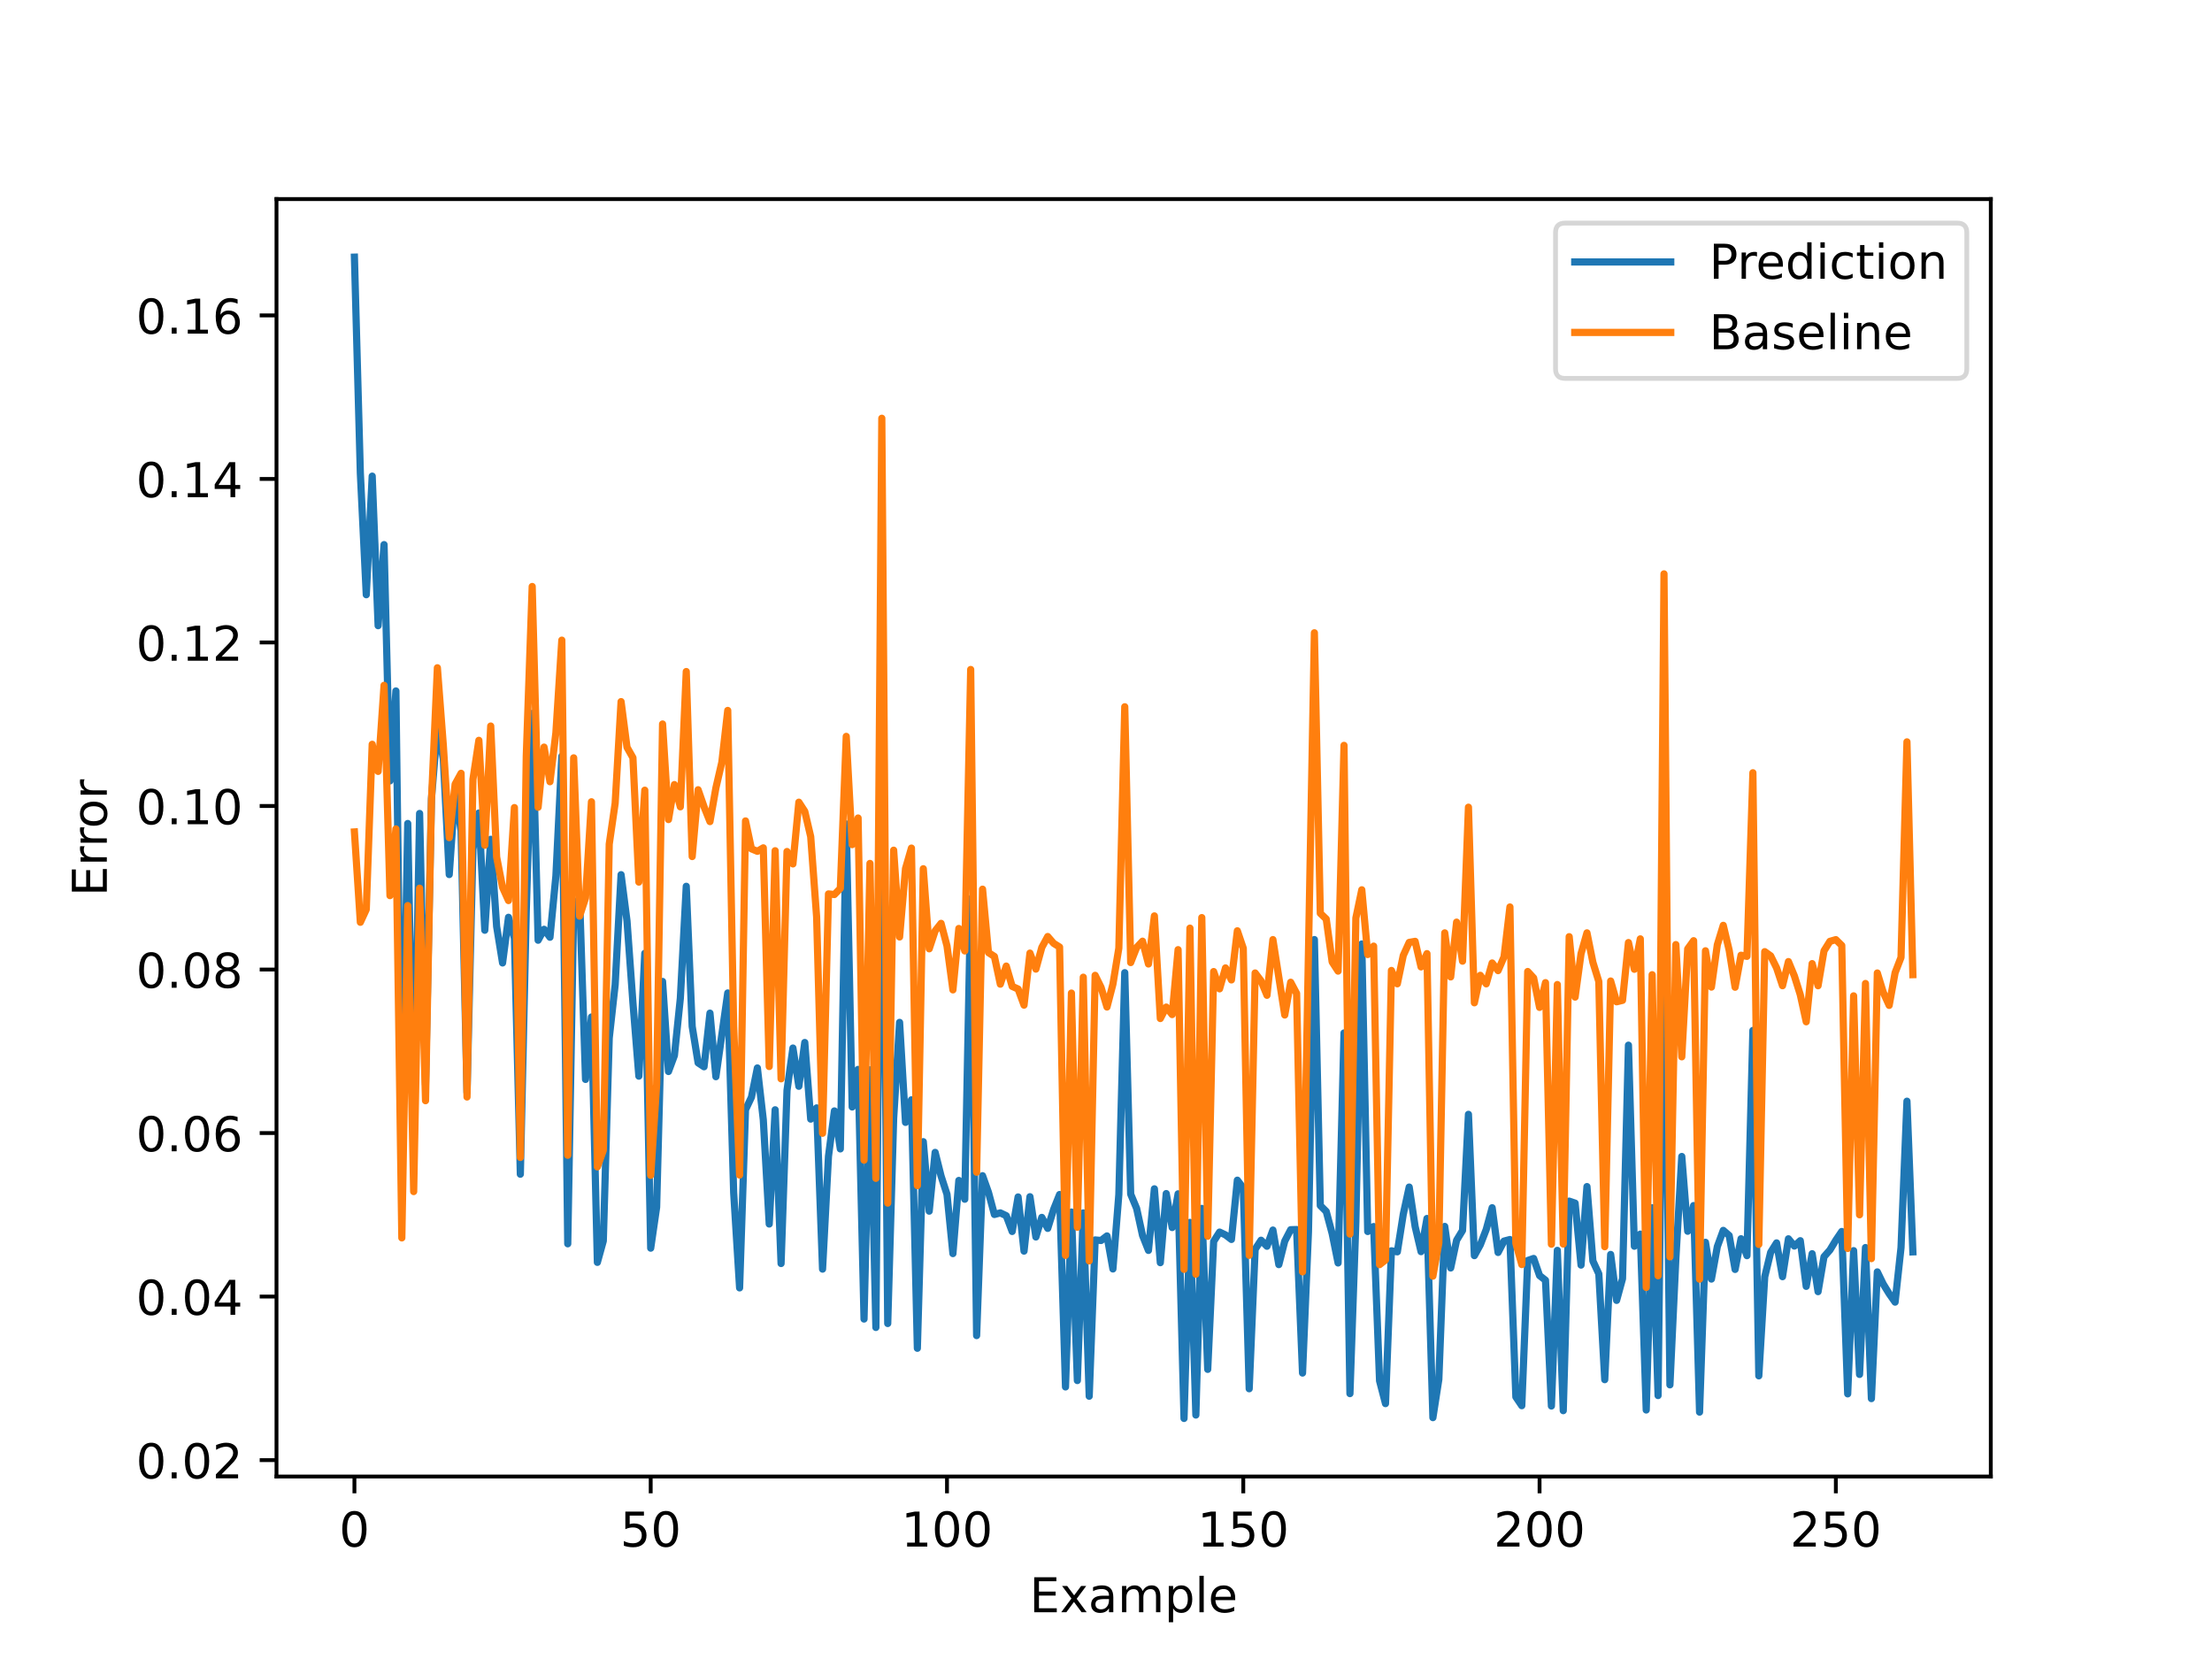 <?xml version="1.0" encoding="utf-8" standalone="no"?>
<!DOCTYPE svg PUBLIC "-//W3C//DTD SVG 1.1//EN"
  "http://www.w3.org/Graphics/SVG/1.1/DTD/svg11.dtd">
<!-- Created with matplotlib (https://matplotlib.org/) -->
<svg height="345.6pt" version="1.1" viewBox="0 0 460.8 345.6" width="460.8pt" xmlns="http://www.w3.org/2000/svg" xmlns:xlink="http://www.w3.org/1999/xlink">
 <defs>
  <style type="text/css">
*{stroke-linecap:butt;stroke-linejoin:round;}
  </style>
 </defs>
 <g id="figure_1">
  <g id="patch_1">
   <path d="M 0 345.6 
L 460.8 345.6 
L 460.8 0 
L 0 0 
z
" style="fill:#ffffff;"/>
  </g>
  <g id="axes_1">
   <g id="patch_2">
    <path d="M 57.6 307.584 
L 414.72 307.584 
L 414.72 41.472 
L 57.6 41.472 
z
" style="fill:#ffffff;"/>
   </g>
   <g id="matplotlib.axis_1">
    <g id="xtick_1">
     <g id="line2d_1">
      <defs>
       <path d="M 0 0 
L 0 3.5 
" id="mf47b1f67cd" style="stroke:#000000;stroke-width:0.8;"/>
      </defs>
      <g>
       <use style="stroke:#000000;stroke-width:0.8;" x="73.833" xlink:href="#mf47b1f67cd" y="307.584"/>
      </g>
     </g>
     <g id="text_1">
      <!-- 0 -->
      <defs>
       <path d="M 31.781 66.406 
Q 24.172 66.406 20.328 58.906 
Q 16.5 51.422 16.5 36.375 
Q 16.5 21.391 20.328 13.891 
Q 24.172 6.391 31.781 6.391 
Q 39.453 6.391 43.281 13.891 
Q 47.125 21.391 47.125 36.375 
Q 47.125 51.422 43.281 58.906 
Q 39.453 66.406 31.781 66.406 
z
M 31.781 74.219 
Q 44.047 74.219 50.516 64.516 
Q 56.984 54.828 56.984 36.375 
Q 56.984 17.969 50.516 8.266 
Q 44.047 -1.422 31.781 -1.422 
Q 19.531 -1.422 13.062 8.266 
Q 6.594 17.969 6.594 36.375 
Q 6.594 54.828 13.062 64.516 
Q 19.531 74.219 31.781 74.219 
z
" id="DejaVuSans-48"/>
      </defs>
      <g transform="translate(70.651 322.182)scale(0.1 -0.1)">
       <use xlink:href="#DejaVuSans-48"/>
      </g>
     </g>
    </g>
    <g id="xtick_2">
     <g id="line2d_2">
      <g>
       <use style="stroke:#000000;stroke-width:0.8;" x="135.554" xlink:href="#mf47b1f67cd" y="307.584"/>
      </g>
     </g>
     <g id="text_2">
      <!-- 50 -->
      <defs>
       <path d="M 10.797 72.906 
L 49.516 72.906 
L 49.516 64.594 
L 19.828 64.594 
L 19.828 46.734 
Q 21.969 47.469 24.109 47.828 
Q 26.266 48.188 28.422 48.188 
Q 40.625 48.188 47.75 41.5 
Q 54.891 34.812 54.891 23.391 
Q 54.891 11.625 47.562 5.094 
Q 40.234 -1.422 26.906 -1.422 
Q 22.312 -1.422 17.547 -0.641 
Q 12.797 0.141 7.719 1.703 
L 7.719 11.625 
Q 12.109 9.234 16.797 8.062 
Q 21.484 6.891 26.703 6.891 
Q 35.156 6.891 40.078 11.328 
Q 45.016 15.766 45.016 23.391 
Q 45.016 31 40.078 35.438 
Q 35.156 39.891 26.703 39.891 
Q 22.75 39.891 18.812 39.016 
Q 14.891 38.141 10.797 36.281 
z
" id="DejaVuSans-53"/>
      </defs>
      <g transform="translate(129.192 322.182)scale(0.1 -0.1)">
       <use xlink:href="#DejaVuSans-53"/>
       <use x="63.623" xlink:href="#DejaVuSans-48"/>
      </g>
     </g>
    </g>
    <g id="xtick_3">
     <g id="line2d_3">
      <g>
       <use style="stroke:#000000;stroke-width:0.8;" x="197.276" xlink:href="#mf47b1f67cd" y="307.584"/>
      </g>
     </g>
     <g id="text_3">
      <!-- 100 -->
      <defs>
       <path d="M 12.406 8.297 
L 28.516 8.297 
L 28.516 63.922 
L 10.984 60.406 
L 10.984 69.391 
L 28.422 72.906 
L 38.281 72.906 
L 38.281 8.297 
L 54.391 8.297 
L 54.391 0 
L 12.406 0 
z
" id="DejaVuSans-49"/>
      </defs>
      <g transform="translate(187.732 322.182)scale(0.1 -0.1)">
       <use xlink:href="#DejaVuSans-49"/>
       <use x="63.623" xlink:href="#DejaVuSans-48"/>
       <use x="127.246" xlink:href="#DejaVuSans-48"/>
      </g>
     </g>
    </g>
    <g id="xtick_4">
     <g id="line2d_4">
      <g>
       <use style="stroke:#000000;stroke-width:0.8;" x="258.997" xlink:href="#mf47b1f67cd" y="307.584"/>
      </g>
     </g>
     <g id="text_4">
      <!-- 150 -->
      <g transform="translate(249.453 322.182)scale(0.1 -0.1)">
       <use xlink:href="#DejaVuSans-49"/>
       <use x="63.623" xlink:href="#DejaVuSans-53"/>
       <use x="127.246" xlink:href="#DejaVuSans-48"/>
      </g>
     </g>
    </g>
    <g id="xtick_5">
     <g id="line2d_5">
      <g>
       <use style="stroke:#000000;stroke-width:0.8;" x="320.718" xlink:href="#mf47b1f67cd" y="307.584"/>
      </g>
     </g>
     <g id="text_5">
      <!-- 200 -->
      <defs>
       <path d="M 19.188 8.297 
L 53.609 8.297 
L 53.609 0 
L 7.328 0 
L 7.328 8.297 
Q 12.938 14.109 22.625 23.891 
Q 32.328 33.688 34.812 36.531 
Q 39.547 41.844 41.422 45.531 
Q 43.312 49.219 43.312 52.781 
Q 43.312 58.594 39.234 62.25 
Q 35.156 65.922 28.609 65.922 
Q 23.969 65.922 18.812 64.312 
Q 13.672 62.703 7.812 59.422 
L 7.812 69.391 
Q 13.766 71.781 18.938 73 
Q 24.125 74.219 28.422 74.219 
Q 39.75 74.219 46.484 68.547 
Q 53.219 62.891 53.219 53.422 
Q 53.219 48.922 51.531 44.891 
Q 49.859 40.875 45.406 35.406 
Q 44.188 33.984 37.641 27.219 
Q 31.109 20.453 19.188 8.297 
z
" id="DejaVuSans-50"/>
      </defs>
      <g transform="translate(311.175 322.182)scale(0.1 -0.1)">
       <use xlink:href="#DejaVuSans-50"/>
       <use x="63.623" xlink:href="#DejaVuSans-48"/>
       <use x="127.246" xlink:href="#DejaVuSans-48"/>
      </g>
     </g>
    </g>
    <g id="xtick_6">
     <g id="line2d_6">
      <g>
       <use style="stroke:#000000;stroke-width:0.8;" x="382.44" xlink:href="#mf47b1f67cd" y="307.584"/>
      </g>
     </g>
     <g id="text_6">
      <!-- 250 -->
      <g transform="translate(372.896 322.182)scale(0.1 -0.1)">
       <use xlink:href="#DejaVuSans-50"/>
       <use x="63.623" xlink:href="#DejaVuSans-53"/>
       <use x="127.246" xlink:href="#DejaVuSans-48"/>
      </g>
     </g>
    </g>
    <g id="text_7">
     <!-- Example -->
     <defs>
      <path d="M 9.812 72.906 
L 55.906 72.906 
L 55.906 64.594 
L 19.672 64.594 
L 19.672 43.016 
L 54.391 43.016 
L 54.391 34.719 
L 19.672 34.719 
L 19.672 8.297 
L 56.781 8.297 
L 56.781 0 
L 9.812 0 
z
" id="DejaVuSans-69"/>
      <path d="M 54.891 54.688 
L 35.109 28.078 
L 55.906 0 
L 45.312 0 
L 29.391 21.484 
L 13.484 0 
L 2.875 0 
L 24.125 28.609 
L 4.688 54.688 
L 15.281 54.688 
L 29.781 35.203 
L 44.281 54.688 
z
" id="DejaVuSans-120"/>
      <path d="M 34.281 27.484 
Q 23.391 27.484 19.188 25 
Q 14.984 22.516 14.984 16.5 
Q 14.984 11.719 18.141 8.906 
Q 21.297 6.109 26.703 6.109 
Q 34.188 6.109 38.703 11.406 
Q 43.219 16.703 43.219 25.484 
L 43.219 27.484 
z
M 52.203 31.203 
L 52.203 0 
L 43.219 0 
L 43.219 8.297 
Q 40.141 3.328 35.547 0.953 
Q 30.953 -1.422 24.312 -1.422 
Q 15.922 -1.422 10.953 3.297 
Q 6 8.016 6 15.922 
Q 6 25.141 12.172 29.828 
Q 18.359 34.516 30.609 34.516 
L 43.219 34.516 
L 43.219 35.406 
Q 43.219 41.609 39.141 45 
Q 35.062 48.391 27.688 48.391 
Q 23 48.391 18.547 47.266 
Q 14.109 46.141 10.016 43.891 
L 10.016 52.203 
Q 14.938 54.109 19.578 55.047 
Q 24.219 56 28.609 56 
Q 40.484 56 46.344 49.844 
Q 52.203 43.703 52.203 31.203 
z
" id="DejaVuSans-97"/>
      <path d="M 52 44.188 
Q 55.375 50.25 60.062 53.125 
Q 64.75 56 71.094 56 
Q 79.641 56 84.281 50.016 
Q 88.922 44.047 88.922 33.016 
L 88.922 0 
L 79.891 0 
L 79.891 32.719 
Q 79.891 40.578 77.094 44.375 
Q 74.312 48.188 68.609 48.188 
Q 61.625 48.188 57.562 43.547 
Q 53.516 38.922 53.516 30.906 
L 53.516 0 
L 44.484 0 
L 44.484 32.719 
Q 44.484 40.625 41.703 44.406 
Q 38.922 48.188 33.109 48.188 
Q 26.219 48.188 22.156 43.531 
Q 18.109 38.875 18.109 30.906 
L 18.109 0 
L 9.078 0 
L 9.078 54.688 
L 18.109 54.688 
L 18.109 46.188 
Q 21.188 51.219 25.484 53.609 
Q 29.781 56 35.688 56 
Q 41.656 56 45.828 52.969 
Q 50 49.953 52 44.188 
z
" id="DejaVuSans-109"/>
      <path d="M 18.109 8.203 
L 18.109 -20.797 
L 9.078 -20.797 
L 9.078 54.688 
L 18.109 54.688 
L 18.109 46.391 
Q 20.953 51.266 25.266 53.625 
Q 29.594 56 35.594 56 
Q 45.562 56 51.781 48.094 
Q 58.016 40.188 58.016 27.297 
Q 58.016 14.406 51.781 6.484 
Q 45.562 -1.422 35.594 -1.422 
Q 29.594 -1.422 25.266 0.953 
Q 20.953 3.328 18.109 8.203 
z
M 48.688 27.297 
Q 48.688 37.203 44.609 42.844 
Q 40.531 48.484 33.406 48.484 
Q 26.266 48.484 22.188 42.844 
Q 18.109 37.203 18.109 27.297 
Q 18.109 17.391 22.188 11.75 
Q 26.266 6.109 33.406 6.109 
Q 40.531 6.109 44.609 11.75 
Q 48.688 17.391 48.688 27.297 
z
" id="DejaVuSans-112"/>
      <path d="M 9.422 75.984 
L 18.406 75.984 
L 18.406 0 
L 9.422 0 
z
" id="DejaVuSans-108"/>
      <path d="M 56.203 29.594 
L 56.203 25.203 
L 14.891 25.203 
Q 15.484 15.922 20.484 11.062 
Q 25.484 6.203 34.422 6.203 
Q 39.594 6.203 44.453 7.469 
Q 49.312 8.734 54.109 11.281 
L 54.109 2.781 
Q 49.266 0.734 44.188 -0.344 
Q 39.109 -1.422 33.891 -1.422 
Q 20.797 -1.422 13.156 6.188 
Q 5.516 13.812 5.516 26.812 
Q 5.516 40.234 12.766 48.109 
Q 20.016 56 32.328 56 
Q 43.359 56 49.781 48.891 
Q 56.203 41.797 56.203 29.594 
z
M 47.219 32.234 
Q 47.125 39.594 43.094 43.984 
Q 39.062 48.391 32.422 48.391 
Q 24.906 48.391 20.391 44.141 
Q 15.875 39.891 15.188 32.172 
z
" id="DejaVuSans-101"/>
     </defs>
     <g transform="translate(214.467 335.861)scale(0.1 -0.1)">
      <use xlink:href="#DejaVuSans-69"/>
      <use x="63.184" xlink:href="#DejaVuSans-120"/>
      <use x="122.363" xlink:href="#DejaVuSans-97"/>
      <use x="183.643" xlink:href="#DejaVuSans-109"/>
      <use x="281.055" xlink:href="#DejaVuSans-112"/>
      <use x="344.531" xlink:href="#DejaVuSans-108"/>
      <use x="372.314" xlink:href="#DejaVuSans-101"/>
     </g>
    </g>
   </g>
   <g id="matplotlib.axis_2">
    <g id="ytick_1">
     <g id="line2d_7">
      <defs>
       <path d="M 0 0 
L -3.5 0 
" id="ma5eea79999" style="stroke:#000000;stroke-width:0.8;"/>
      </defs>
      <g>
       <use style="stroke:#000000;stroke-width:0.8;" x="57.6" xlink:href="#ma5eea79999" y="304.167"/>
      </g>
     </g>
     <g id="text_8">
      <!-- 0.02 -->
      <defs>
       <path d="M 10.688 12.406 
L 21 12.406 
L 21 0 
L 10.688 0 
z
" id="DejaVuSans-46"/>
      </defs>
      <g transform="translate(28.334 307.966)scale(0.1 -0.1)">
       <use xlink:href="#DejaVuSans-48"/>
       <use x="63.623" xlink:href="#DejaVuSans-46"/>
       <use x="95.41" xlink:href="#DejaVuSans-48"/>
       <use x="159.033" xlink:href="#DejaVuSans-50"/>
      </g>
     </g>
    </g>
    <g id="ytick_2">
     <g id="line2d_8">
      <g>
       <use style="stroke:#000000;stroke-width:0.8;" x="57.6" xlink:href="#ma5eea79999" y="270.101"/>
      </g>
     </g>
     <g id="text_9">
      <!-- 0.04 -->
      <defs>
       <path d="M 37.797 64.312 
L 12.891 25.391 
L 37.797 25.391 
z
M 35.203 72.906 
L 47.609 72.906 
L 47.609 25.391 
L 58.016 25.391 
L 58.016 17.188 
L 47.609 17.188 
L 47.609 0 
L 37.797 0 
L 37.797 17.188 
L 4.891 17.188 
L 4.891 26.703 
z
" id="DejaVuSans-52"/>
      </defs>
      <g transform="translate(28.334 273.9)scale(0.1 -0.1)">
       <use xlink:href="#DejaVuSans-48"/>
       <use x="63.623" xlink:href="#DejaVuSans-46"/>
       <use x="95.41" xlink:href="#DejaVuSans-48"/>
       <use x="159.033" xlink:href="#DejaVuSans-52"/>
      </g>
     </g>
    </g>
    <g id="ytick_3">
     <g id="line2d_9">
      <g>
       <use style="stroke:#000000;stroke-width:0.8;" x="57.6" xlink:href="#ma5eea79999" y="236.035"/>
      </g>
     </g>
     <g id="text_10">
      <!-- 0.06 -->
      <defs>
       <path d="M 33.016 40.375 
Q 26.375 40.375 22.484 35.828 
Q 18.609 31.297 18.609 23.391 
Q 18.609 15.531 22.484 10.953 
Q 26.375 6.391 33.016 6.391 
Q 39.656 6.391 43.531 10.953 
Q 47.406 15.531 47.406 23.391 
Q 47.406 31.297 43.531 35.828 
Q 39.656 40.375 33.016 40.375 
z
M 52.594 71.297 
L 52.594 62.312 
Q 48.875 64.062 45.094 64.984 
Q 41.312 65.922 37.594 65.922 
Q 27.828 65.922 22.672 59.328 
Q 17.531 52.734 16.797 39.406 
Q 19.672 43.656 24.016 45.922 
Q 28.375 48.188 33.594 48.188 
Q 44.578 48.188 50.953 41.516 
Q 57.328 34.859 57.328 23.391 
Q 57.328 12.156 50.688 5.359 
Q 44.047 -1.422 33.016 -1.422 
Q 20.359 -1.422 13.672 8.266 
Q 6.984 17.969 6.984 36.375 
Q 6.984 53.656 15.188 63.938 
Q 23.391 74.219 37.203 74.219 
Q 40.922 74.219 44.703 73.484 
Q 48.484 72.75 52.594 71.297 
z
" id="DejaVuSans-54"/>
      </defs>
      <g transform="translate(28.334 239.834)scale(0.1 -0.1)">
       <use xlink:href="#DejaVuSans-48"/>
       <use x="63.623" xlink:href="#DejaVuSans-46"/>
       <use x="95.41" xlink:href="#DejaVuSans-48"/>
       <use x="159.033" xlink:href="#DejaVuSans-54"/>
      </g>
     </g>
    </g>
    <g id="ytick_4">
     <g id="line2d_10">
      <g>
       <use style="stroke:#000000;stroke-width:0.8;" x="57.6" xlink:href="#ma5eea79999" y="201.969"/>
      </g>
     </g>
     <g id="text_11">
      <!-- 0.08 -->
      <defs>
       <path d="M 31.781 34.625 
Q 24.75 34.625 20.719 30.859 
Q 16.703 27.094 16.703 20.516 
Q 16.703 13.922 20.719 10.156 
Q 24.75 6.391 31.781 6.391 
Q 38.812 6.391 42.859 10.172 
Q 46.922 13.969 46.922 20.516 
Q 46.922 27.094 42.891 30.859 
Q 38.875 34.625 31.781 34.625 
z
M 21.922 38.812 
Q 15.578 40.375 12.031 44.719 
Q 8.5 49.078 8.5 55.328 
Q 8.5 64.062 14.719 69.141 
Q 20.953 74.219 31.781 74.219 
Q 42.672 74.219 48.875 69.141 
Q 55.078 64.062 55.078 55.328 
Q 55.078 49.078 51.531 44.719 
Q 48 40.375 41.703 38.812 
Q 48.828 37.156 52.797 32.312 
Q 56.781 27.484 56.781 20.516 
Q 56.781 9.906 50.312 4.234 
Q 43.844 -1.422 31.781 -1.422 
Q 19.734 -1.422 13.25 4.234 
Q 6.781 9.906 6.781 20.516 
Q 6.781 27.484 10.781 32.312 
Q 14.797 37.156 21.922 38.812 
z
M 18.312 54.391 
Q 18.312 48.734 21.844 45.562 
Q 25.391 42.391 31.781 42.391 
Q 38.141 42.391 41.719 45.562 
Q 45.312 48.734 45.312 54.391 
Q 45.312 60.062 41.719 63.234 
Q 38.141 66.406 31.781 66.406 
Q 25.391 66.406 21.844 63.234 
Q 18.312 60.062 18.312 54.391 
z
" id="DejaVuSans-56"/>
      </defs>
      <g transform="translate(28.334 205.768)scale(0.1 -0.1)">
       <use xlink:href="#DejaVuSans-48"/>
       <use x="63.623" xlink:href="#DejaVuSans-46"/>
       <use x="95.41" xlink:href="#DejaVuSans-48"/>
       <use x="159.033" xlink:href="#DejaVuSans-56"/>
      </g>
     </g>
    </g>
    <g id="ytick_5">
     <g id="line2d_11">
      <g>
       <use style="stroke:#000000;stroke-width:0.8;" x="57.6" xlink:href="#ma5eea79999" y="167.903"/>
      </g>
     </g>
     <g id="text_12">
      <!-- 0.10 -->
      <g transform="translate(28.334 171.702)scale(0.1 -0.1)">
       <use xlink:href="#DejaVuSans-48"/>
       <use x="63.623" xlink:href="#DejaVuSans-46"/>
       <use x="95.41" xlink:href="#DejaVuSans-49"/>
       <use x="159.033" xlink:href="#DejaVuSans-48"/>
      </g>
     </g>
    </g>
    <g id="ytick_6">
     <g id="line2d_12">
      <g>
       <use style="stroke:#000000;stroke-width:0.8;" x="57.6" xlink:href="#ma5eea79999" y="133.837"/>
      </g>
     </g>
     <g id="text_13">
      <!-- 0.12 -->
      <g transform="translate(28.334 137.636)scale(0.1 -0.1)">
       <use xlink:href="#DejaVuSans-48"/>
       <use x="63.623" xlink:href="#DejaVuSans-46"/>
       <use x="95.41" xlink:href="#DejaVuSans-49"/>
       <use x="159.033" xlink:href="#DejaVuSans-50"/>
      </g>
     </g>
    </g>
    <g id="ytick_7">
     <g id="line2d_13">
      <g>
       <use style="stroke:#000000;stroke-width:0.8;" x="57.6" xlink:href="#ma5eea79999" y="99.771"/>
      </g>
     </g>
     <g id="text_14">
      <!-- 0.14 -->
      <g transform="translate(28.334 103.57)scale(0.1 -0.1)">
       <use xlink:href="#DejaVuSans-48"/>
       <use x="63.623" xlink:href="#DejaVuSans-46"/>
       <use x="95.41" xlink:href="#DejaVuSans-49"/>
       <use x="159.033" xlink:href="#DejaVuSans-52"/>
      </g>
     </g>
    </g>
    <g id="ytick_8">
     <g id="line2d_14">
      <g>
       <use style="stroke:#000000;stroke-width:0.8;" x="57.6" xlink:href="#ma5eea79999" y="65.704"/>
      </g>
     </g>
     <g id="text_15">
      <!-- 0.16 -->
      <g transform="translate(28.334 69.504)scale(0.1 -0.1)">
       <use xlink:href="#DejaVuSans-48"/>
       <use x="63.623" xlink:href="#DejaVuSans-46"/>
       <use x="95.41" xlink:href="#DejaVuSans-49"/>
       <use x="159.033" xlink:href="#DejaVuSans-54"/>
      </g>
     </g>
    </g>
    <g id="text_16">
     <!-- Error -->
     <defs>
      <path d="M 41.109 46.297 
Q 39.594 47.172 37.812 47.578 
Q 36.031 48 33.891 48 
Q 26.266 48 22.188 43.047 
Q 18.109 38.094 18.109 28.812 
L 18.109 0 
L 9.078 0 
L 9.078 54.688 
L 18.109 54.688 
L 18.109 46.188 
Q 20.953 51.172 25.484 53.578 
Q 30.031 56 36.531 56 
Q 37.453 56 38.578 55.875 
Q 39.703 55.766 41.062 55.516 
z
" id="DejaVuSans-114"/>
      <path d="M 30.609 48.391 
Q 23.391 48.391 19.188 42.75 
Q 14.984 37.109 14.984 27.297 
Q 14.984 17.484 19.156 11.844 
Q 23.344 6.203 30.609 6.203 
Q 37.797 6.203 41.984 11.859 
Q 46.188 17.531 46.188 27.297 
Q 46.188 37.016 41.984 42.703 
Q 37.797 48.391 30.609 48.391 
z
M 30.609 56 
Q 42.328 56 49.016 48.375 
Q 55.719 40.766 55.719 27.297 
Q 55.719 13.875 49.016 6.219 
Q 42.328 -1.422 30.609 -1.422 
Q 18.844 -1.422 12.172 6.219 
Q 5.516 13.875 5.516 27.297 
Q 5.516 40.766 12.172 48.375 
Q 18.844 56 30.609 56 
z
" id="DejaVuSans-111"/>
     </defs>
     <g transform="translate(22.255 186.713)rotate(-90)scale(0.1 -0.1)">
      <use xlink:href="#DejaVuSans-69"/>
      <use x="63.184" xlink:href="#DejaVuSans-114"/>
      <use x="102.547" xlink:href="#DejaVuSans-114"/>
      <use x="141.41" xlink:href="#DejaVuSans-111"/>
      <use x="202.592" xlink:href="#DejaVuSans-114"/>
     </g>
    </g>
   </g>
   <g id="line2d_15">
    <path clip-path="url(#p0af7792ba8)" d="M 73.833 53.568 
L 75.067 98.594 
L 76.302 123.889 
L 77.536 99.189 
L 78.77 130.339 
L 80.005 113.454 
L 81.239 162.674 
L 82.474 143.939 
L 83.708 238.84 
L 84.943 171.546 
L 86.177 236.773 
L 87.411 169.458 
L 88.646 225.934 
L 89.88 166.423 
L 91.115 151.401 
L 92.349 158.075 
L 93.584 182.185 
L 94.818 164.408 
L 96.052 173.103 
L 97.287 227.548 
L 98.521 176.907 
L 99.756 169.363 
L 100.99 193.786 
L 102.225 174.839 
L 103.459 193.003 
L 104.693 200.599 
L 105.928 191.09 
L 107.162 195.448 
L 108.397 244.61 
L 109.631 189.831 
L 110.866 148.613 
L 112.1 195.868 
L 113.334 193.589 
L 114.569 195.246 
L 115.803 182.48 
L 117.038 157.533 
L 118.272 259.105 
L 119.507 189.22 
L 120.741 187.051 
L 121.975 224.861 
L 123.21 211.859 
L 124.444 262.973 
L 125.679 258.504 
L 126.913 216.256 
L 128.148 205.147 
L 129.382 182.211 
L 130.616 191.839 
L 131.851 208.869 
L 133.085 224.18 
L 134.32 198.595 
L 135.554 260.013 
L 136.789 251.478 
L 138.023 204.454 
L 139.257 223.212 
L 140.492 219.874 
L 141.726 207.967 
L 142.961 184.63 
L 144.195 213.822 
L 145.43 221.41 
L 146.664 222.226 
L 147.898 211.055 
L 149.133 224.293 
L 151.602 206.854 
L 152.836 248.424 
L 154.071 268.291 
L 155.305 231.175 
L 156.539 228.569 
L 157.774 222.474 
L 159.008 233.26 
L 160.243 254.984 
L 161.477 231.189 
L 162.712 263.215 
L 163.946 227.168 
L 165.18 218.327 
L 166.415 226.292 
L 167.649 217.169 
L 168.884 233.129 
L 170.118 230.795 
L 171.353 264.378 
L 172.587 240.878 
L 173.821 231.427 
L 175.056 239.336 
L 176.29 171.648 
L 177.525 230.6 
L 178.759 222.776 
L 179.994 274.781 
L 181.228 222.858 
L 182.462 276.531 
L 183.697 141.381 
L 184.931 275.71 
L 186.166 232.944 
L 187.4 212.981 
L 188.635 233.812 
L 189.869 229.115 
L 191.103 280.869 
L 192.338 237.835 
L 193.572 252.307 
L 194.807 240.064 
L 196.041 244.993 
L 197.276 248.801 
L 198.51 261.144 
L 199.744 245.908 
L 200.979 249.82 
L 202.213 187.212 
L 203.448 278.225 
L 204.682 244.924 
L 205.917 248.392 
L 207.151 252.996 
L 208.385 252.667 
L 209.62 253.255 
L 210.854 256.536 
L 212.089 249.346 
L 213.323 260.628 
L 214.558 249.299 
L 215.792 257.684 
L 217.026 253.604 
L 218.261 255.894 
L 219.495 251.927 
L 220.73 248.84 
L 221.964 288.923 
L 223.199 252.492 
L 224.433 287.593 
L 225.667 252.672 
L 226.902 290.861 
L 228.136 258.304 
L 229.371 258.415 
L 230.605 257.463 
L 231.84 264.347 
L 233.074 248.84 
L 234.308 202.625 
L 235.543 248.758 
L 236.777 251.729 
L 238.012 257.368 
L 239.246 260.482 
L 240.48 247.655 
L 241.715 263.038 
L 242.949 248.643 
L 244.184 255.716 
L 245.418 248.696 
L 246.653 295.488 
L 247.887 254.647 
L 249.121 294.775 
L 250.356 251.733 
L 251.59 285.262 
L 252.825 258.605 
L 254.059 256.666 
L 255.294 257.253 
L 256.528 258.199 
L 257.762 245.854 
L 258.997 247.484 
L 260.231 289.305 
L 261.466 260.245 
L 262.7 258.361 
L 263.935 259.616 
L 265.169 256.243 
L 266.403 263.441 
L 267.638 258.546 
L 268.872 256.171 
L 270.107 256.135 
L 271.341 286.029 
L 272.576 256.592 
L 273.81 195.729 
L 275.044 251.143 
L 276.279 252.375 
L 277.513 256.983 
L 278.748 263.097 
L 279.982 215.186 
L 281.217 290.315 
L 282.451 254.471 
L 283.685 196.647 
L 284.92 256.544 
L 286.154 255.51 
L 287.389 287.649 
L 288.623 292.4 
L 289.858 260.566 
L 291.092 260.78 
L 292.326 252.946 
L 293.561 247.287 
L 294.795 255.505 
L 296.03 260.739 
L 297.264 253.832 
L 298.499 295.318 
L 299.733 287.361 
L 300.967 255.488 
L 302.202 264.143 
L 303.436 258.368 
L 304.671 256.332 
L 305.905 232.136 
L 307.14 261.572 
L 308.374 259.322 
L 309.608 256.117 
L 310.843 251.594 
L 312.077 260.911 
L 313.312 258.541 
L 314.546 258.218 
L 315.781 291.006 
L 317.015 292.832 
L 318.249 262.591 
L 319.484 262.161 
L 320.718 265.722 
L 321.953 266.695 
L 323.187 292.896 
L 324.422 260.475 
L 325.656 293.865 
L 326.89 250.216 
L 328.125 250.636 
L 329.359 263.542 
L 330.594 247.186 
L 331.828 262.691 
L 333.063 265.367 
L 334.297 287.408 
L 335.531 261.325 
L 336.766 270.893 
L 338 266.375 
L 339.235 217.728 
L 340.469 259.608 
L 341.704 257.092 
L 342.938 293.726 
L 344.172 251.589 
L 345.407 290.719 
L 346.641 183.826 
L 347.876 288.489 
L 349.11 262.218 
L 350.345 240.917 
L 351.579 256.491 
L 352.813 251.142 
L 354.048 294.168 
L 355.282 258.795 
L 356.517 266.451 
L 357.751 259.688 
L 358.986 256.311 
L 360.22 257.387 
L 361.454 264.443 
L 362.689 258.053 
L 363.923 261.578 
L 365.158 214.661 
L 366.392 286.613 
L 367.627 265.973 
L 368.861 260.883 
L 370.095 258.916 
L 371.33 265.953 
L 372.564 258.065 
L 373.799 259.578 
L 375.033 258.458 
L 376.268 267.97 
L 377.502 261.171 
L 378.736 269.074 
L 379.971 261.802 
L 381.205 260.405 
L 382.44 258.354 
L 383.674 256.54 
L 384.909 290.366 
L 386.143 260.535 
L 387.377 286.318 
L 388.612 259.888 
L 389.846 291.356 
L 391.081 264.958 
L 392.315 267.499 
L 393.55 269.502 
L 394.784 271.256 
L 396.018 259.894 
L 397.253 229.399 
L 398.487 260.786 
L 398.487 260.786 
" style="fill:none;stroke:#1f77b4;stroke-linecap:square;stroke-width:1.5;"/>
   </g>
   <g id="line2d_16">
    <path clip-path="url(#p0af7792ba8)" d="M 73.833 173.305 
L 75.067 192.13 
L 76.302 189.45 
L 77.536 155.046 
L 78.77 160.697 
L 80.005 142.766 
L 81.239 186.577 
L 82.474 172.684 
L 83.708 257.877 
L 84.943 188.657 
L 86.177 248.225 
L 87.411 185.031 
L 88.646 229.294 
L 89.88 166.822 
L 91.115 139.108 
L 92.349 155.223 
L 93.584 174.492 
L 94.818 163.341 
L 96.052 161.092 
L 97.287 228.523 
L 98.521 162.365 
L 99.756 154.225 
L 100.99 176.082 
L 102.225 151.247 
L 103.459 178.523 
L 104.693 184.856 
L 105.928 187.601 
L 107.162 168.233 
L 108.397 241.118 
L 109.631 157.545 
L 110.866 122.177 
L 112.1 168.167 
L 113.334 155.638 
L 114.569 162.848 
L 115.803 152.64 
L 117.038 133.354 
L 118.272 240.658 
L 119.507 157.871 
L 120.741 190.843 
L 121.975 187.056 
L 123.21 167.025 
L 124.444 243.081 
L 125.679 239.63 
L 126.913 175.852 
L 128.148 167.334 
L 129.382 146.158 
L 130.616 155.668 
L 131.851 157.85 
L 133.085 183.756 
L 134.32 164.613 
L 135.554 244.836 
L 136.789 225.902 
L 138.023 150.823 
L 139.257 170.728 
L 140.492 163.442 
L 141.726 168.074 
L 142.961 139.894 
L 144.195 178.435 
L 145.43 164.518 
L 146.664 168.058 
L 147.898 171.154 
L 149.133 164.141 
L 150.367 158.806 
L 151.602 147.999 
L 152.836 213.848 
L 154.071 244.782 
L 155.305 171.015 
L 156.539 176.827 
L 157.774 177.343 
L 159.008 176.622 
L 160.243 222.174 
L 161.477 177.221 
L 162.712 224.738 
L 163.946 177.385 
L 165.18 179.97 
L 166.415 167.112 
L 167.649 169.024 
L 168.884 174.287 
L 170.118 191.008 
L 171.353 236.08 
L 172.587 186.221 
L 173.821 186.346 
L 175.056 185.064 
L 176.29 153.402 
L 177.525 175.953 
L 178.759 170.406 
L 179.994 241.675 
L 181.228 179.867 
L 182.462 245.463 
L 183.697 87.133 
L 184.931 250.626 
L 186.166 177.11 
L 187.4 195.189 
L 188.635 180.938 
L 189.869 176.672 
L 191.103 246.984 
L 192.338 180.974 
L 193.572 197.655 
L 194.807 193.915 
L 196.041 192.354 
L 197.276 197.053 
L 198.51 206.21 
L 199.744 193.417 
L 200.979 198.095 
L 202.213 139.465 
L 203.448 244.197 
L 204.682 185.232 
L 205.917 198.448 
L 207.151 199.246 
L 208.385 205.021 
L 209.62 201.255 
L 210.854 205.479 
L 212.089 206.032 
L 213.323 209.388 
L 214.558 198.55 
L 215.792 201.882 
L 217.026 197.373 
L 218.261 195.094 
L 219.495 196.519 
L 220.73 197.287 
L 221.964 261.517 
L 223.199 206.877 
L 224.433 255.66 
L 225.667 203.569 
L 226.902 262.662 
L 228.136 203.18 
L 229.371 205.69 
L 230.605 209.779 
L 231.84 205.022 
L 233.074 197.516 
L 234.308 147.23 
L 235.543 200.522 
L 236.777 197.385 
L 238.012 196.07 
L 239.246 200.817 
L 240.48 190.799 
L 241.715 212.178 
L 242.949 209.794 
L 244.184 211.354 
L 245.418 197.832 
L 246.653 264.427 
L 247.887 193.347 
L 249.121 265.436 
L 250.356 191.151 
L 251.59 257.535 
L 252.825 202.396 
L 254.059 205.994 
L 255.294 201.635 
L 256.528 204.138 
L 257.762 193.903 
L 258.997 197.551 
L 260.231 261.513 
L 261.466 202.69 
L 262.7 204.327 
L 263.935 207.337 
L 265.169 195.738 
L 267.638 211.444 
L 268.872 204.621 
L 270.107 206.954 
L 271.341 264.953 
L 273.81 131.818 
L 275.044 190.26 
L 276.279 191.447 
L 277.513 200.395 
L 278.748 202.3 
L 279.982 155.274 
L 281.217 257.076 
L 282.451 191.251 
L 283.685 185.359 
L 284.92 198.846 
L 286.154 197.094 
L 287.389 263.45 
L 288.623 262.468 
L 289.858 202.164 
L 291.092 204.945 
L 292.326 199.041 
L 293.561 196.321 
L 294.795 196.101 
L 296.03 201.424 
L 297.264 198.658 
L 298.499 265.841 
L 299.733 258.924 
L 300.967 194.334 
L 302.202 203.51 
L 303.436 192.099 
L 304.671 200.23 
L 305.905 168.155 
L 307.14 208.901 
L 308.374 203.174 
L 309.608 204.954 
L 310.843 200.606 
L 312.077 202.2 
L 313.312 199.341 
L 314.546 188.939 
L 315.781 258.988 
L 317.015 263.431 
L 318.249 202.383 
L 319.484 203.726 
L 320.718 209.858 
L 321.953 204.704 
L 323.187 259.191 
L 324.422 205.096 
L 325.656 259.15 
L 326.89 195.125 
L 328.125 207.712 
L 329.359 198.674 
L 330.594 194.33 
L 331.828 200.466 
L 333.063 204.478 
L 334.297 259.714 
L 335.531 204.363 
L 336.766 208.69 
L 338 208.389 
L 339.235 196.352 
L 340.469 201.918 
L 341.704 195.583 
L 342.938 268.196 
L 344.172 203.048 
L 345.407 265.754 
L 346.641 119.549 
L 347.876 261.825 
L 349.11 196.774 
L 350.345 220.156 
L 351.579 197.67 
L 352.813 195.966 
L 354.048 266.472 
L 355.282 198.067 
L 356.517 205.63 
L 357.751 196.815 
L 358.986 192.765 
L 360.22 197.963 
L 361.454 205.656 
L 362.689 198.992 
L 363.923 199.225 
L 365.158 160.978 
L 366.392 259.236 
L 367.627 198.245 
L 368.861 199.129 
L 370.095 201.631 
L 371.33 205.342 
L 372.564 200.316 
L 373.799 203.298 
L 375.033 207.225 
L 376.268 212.855 
L 377.502 200.738 
L 378.736 205.346 
L 379.971 198.084 
L 381.205 196.101 
L 382.44 195.744 
L 383.674 196.958 
L 384.909 260.08 
L 386.143 207.453 
L 387.377 253.062 
L 388.612 204.879 
L 389.846 262.192 
L 391.081 202.691 
L 392.315 206.714 
L 393.55 209.438 
L 394.784 202.638 
L 396.018 199.443 
L 397.253 154.54 
L 398.487 203.04 
L 398.487 203.04 
" style="fill:none;stroke:#ff7f0e;stroke-linecap:square;stroke-width:1.5;"/>
   </g>
   <g id="patch_3">
    <path d="M 57.6 307.584 
L 57.6 41.472 
" style="fill:none;stroke:#000000;stroke-linecap:square;stroke-linejoin:miter;stroke-width:0.8;"/>
   </g>
   <g id="patch_4">
    <path d="M 414.72 307.584 
L 414.72 41.472 
" style="fill:none;stroke:#000000;stroke-linecap:square;stroke-linejoin:miter;stroke-width:0.8;"/>
   </g>
   <g id="patch_5">
    <path d="M 57.6 307.584 
L 414.72 307.584 
" style="fill:none;stroke:#000000;stroke-linecap:square;stroke-linejoin:miter;stroke-width:0.8;"/>
   </g>
   <g id="patch_6">
    <path d="M 57.6 41.472 
L 414.72 41.472 
" style="fill:none;stroke:#000000;stroke-linecap:square;stroke-linejoin:miter;stroke-width:0.8;"/>
   </g>
   <g id="legend_1">
    <g id="patch_7">
     <path d="M 326.047 78.828 
L 407.72 78.828 
Q 409.72 78.828 409.72 76.828 
L 409.72 48.472 
Q 409.72 46.472 407.72 46.472 
L 326.047 46.472 
Q 324.047 46.472 324.047 48.472 
L 324.047 76.828 
Q 324.047 78.828 326.047 78.828 
z
" style="fill:#ffffff;opacity:0.8;stroke:#cccccc;stroke-linejoin:miter;"/>
    </g>
    <g id="line2d_17">
     <path d="M 328.047 54.57 
L 348.047 54.57 
" style="fill:none;stroke:#1f77b4;stroke-linecap:square;stroke-width:1.5;"/>
    </g>
    <g id="line2d_18"/>
    <g id="text_17">
     <!-- Prediction -->
     <defs>
      <path d="M 19.672 64.797 
L 19.672 37.406 
L 32.078 37.406 
Q 38.969 37.406 42.719 40.969 
Q 46.484 44.531 46.484 51.125 
Q 46.484 57.672 42.719 61.234 
Q 38.969 64.797 32.078 64.797 
z
M 9.812 72.906 
L 32.078 72.906 
Q 44.344 72.906 50.609 67.359 
Q 56.891 61.812 56.891 51.125 
Q 56.891 40.328 50.609 34.812 
Q 44.344 29.297 32.078 29.297 
L 19.672 29.297 
L 19.672 0 
L 9.812 0 
z
" id="DejaVuSans-80"/>
      <path d="M 45.406 46.391 
L 45.406 75.984 
L 54.391 75.984 
L 54.391 0 
L 45.406 0 
L 45.406 8.203 
Q 42.578 3.328 38.25 0.953 
Q 33.938 -1.422 27.875 -1.422 
Q 17.969 -1.422 11.734 6.484 
Q 5.516 14.406 5.516 27.297 
Q 5.516 40.188 11.734 48.094 
Q 17.969 56 27.875 56 
Q 33.938 56 38.25 53.625 
Q 42.578 51.266 45.406 46.391 
z
M 14.797 27.297 
Q 14.797 17.391 18.875 11.75 
Q 22.953 6.109 30.078 6.109 
Q 37.203 6.109 41.297 11.75 
Q 45.406 17.391 45.406 27.297 
Q 45.406 37.203 41.297 42.844 
Q 37.203 48.484 30.078 48.484 
Q 22.953 48.484 18.875 42.844 
Q 14.797 37.203 14.797 27.297 
z
" id="DejaVuSans-100"/>
      <path d="M 9.422 54.688 
L 18.406 54.688 
L 18.406 0 
L 9.422 0 
z
M 9.422 75.984 
L 18.406 75.984 
L 18.406 64.594 
L 9.422 64.594 
z
" id="DejaVuSans-105"/>
      <path d="M 48.781 52.594 
L 48.781 44.188 
Q 44.969 46.297 41.141 47.344 
Q 37.312 48.391 33.406 48.391 
Q 24.656 48.391 19.812 42.844 
Q 14.984 37.312 14.984 27.297 
Q 14.984 17.281 19.812 11.734 
Q 24.656 6.203 33.406 6.203 
Q 37.312 6.203 41.141 7.25 
Q 44.969 8.297 48.781 10.406 
L 48.781 2.094 
Q 45.016 0.344 40.984 -0.531 
Q 36.969 -1.422 32.422 -1.422 
Q 20.062 -1.422 12.781 6.344 
Q 5.516 14.109 5.516 27.297 
Q 5.516 40.672 12.859 48.328 
Q 20.219 56 33.016 56 
Q 37.156 56 41.109 55.141 
Q 45.062 54.297 48.781 52.594 
z
" id="DejaVuSans-99"/>
      <path d="M 18.312 70.219 
L 18.312 54.688 
L 36.812 54.688 
L 36.812 47.703 
L 18.312 47.703 
L 18.312 18.016 
Q 18.312 11.328 20.141 9.422 
Q 21.969 7.516 27.594 7.516 
L 36.812 7.516 
L 36.812 0 
L 27.594 0 
Q 17.188 0 13.234 3.875 
Q 9.281 7.766 9.281 18.016 
L 9.281 47.703 
L 2.688 47.703 
L 2.688 54.688 
L 9.281 54.688 
L 9.281 70.219 
z
" id="DejaVuSans-116"/>
      <path d="M 54.891 33.016 
L 54.891 0 
L 45.906 0 
L 45.906 32.719 
Q 45.906 40.484 42.875 44.328 
Q 39.844 48.188 33.797 48.188 
Q 26.516 48.188 22.312 43.547 
Q 18.109 38.922 18.109 30.906 
L 18.109 0 
L 9.078 0 
L 9.078 54.688 
L 18.109 54.688 
L 18.109 46.188 
Q 21.344 51.125 25.703 53.562 
Q 30.078 56 35.797 56 
Q 45.219 56 50.047 50.172 
Q 54.891 44.344 54.891 33.016 
z
" id="DejaVuSans-110"/>
     </defs>
     <g transform="translate(356.047 58.07)scale(0.1 -0.1)">
      <use xlink:href="#DejaVuSans-80"/>
      <use x="58.553" xlink:href="#DejaVuSans-114"/>
      <use x="97.416" xlink:href="#DejaVuSans-101"/>
      <use x="158.939" xlink:href="#DejaVuSans-100"/>
      <use x="222.416" xlink:href="#DejaVuSans-105"/>
      <use x="250.199" xlink:href="#DejaVuSans-99"/>
      <use x="305.18" xlink:href="#DejaVuSans-116"/>
      <use x="344.389" xlink:href="#DejaVuSans-105"/>
      <use x="372.172" xlink:href="#DejaVuSans-111"/>
      <use x="433.354" xlink:href="#DejaVuSans-110"/>
     </g>
    </g>
    <g id="line2d_19">
     <path d="M 328.047 69.249 
L 348.047 69.249 
" style="fill:none;stroke:#ff7f0e;stroke-linecap:square;stroke-width:1.5;"/>
    </g>
    <g id="line2d_20"/>
    <g id="text_18">
     <!-- Baseline -->
     <defs>
      <path d="M 19.672 34.812 
L 19.672 8.109 
L 35.5 8.109 
Q 43.453 8.109 47.281 11.406 
Q 51.125 14.703 51.125 21.484 
Q 51.125 28.328 47.281 31.562 
Q 43.453 34.812 35.5 34.812 
z
M 19.672 64.797 
L 19.672 42.828 
L 34.281 42.828 
Q 41.5 42.828 45.031 45.531 
Q 48.578 48.25 48.578 53.812 
Q 48.578 59.328 45.031 62.062 
Q 41.5 64.797 34.281 64.797 
z
M 9.812 72.906 
L 35.016 72.906 
Q 46.297 72.906 52.391 68.219 
Q 58.5 63.531 58.5 54.891 
Q 58.5 48.188 55.375 44.234 
Q 52.25 40.281 46.188 39.312 
Q 53.469 37.75 57.5 32.781 
Q 61.531 27.828 61.531 20.406 
Q 61.531 10.641 54.891 5.312 
Q 48.25 0 35.984 0 
L 9.812 0 
z
" id="DejaVuSans-66"/>
      <path d="M 44.281 53.078 
L 44.281 44.578 
Q 40.484 46.531 36.375 47.5 
Q 32.281 48.484 27.875 48.484 
Q 21.188 48.484 17.844 46.438 
Q 14.5 44.391 14.5 40.281 
Q 14.5 37.156 16.891 35.375 
Q 19.281 33.594 26.516 31.984 
L 29.594 31.297 
Q 39.156 29.25 43.188 25.516 
Q 47.219 21.781 47.219 15.094 
Q 47.219 7.469 41.188 3.016 
Q 35.156 -1.422 24.609 -1.422 
Q 20.219 -1.422 15.453 -0.562 
Q 10.688 0.297 5.422 2 
L 5.422 11.281 
Q 10.406 8.688 15.234 7.391 
Q 20.062 6.109 24.812 6.109 
Q 31.156 6.109 34.562 8.281 
Q 37.984 10.453 37.984 14.406 
Q 37.984 18.062 35.516 20.016 
Q 33.062 21.969 24.703 23.781 
L 21.578 24.516 
Q 13.234 26.266 9.516 29.906 
Q 5.812 33.547 5.812 39.891 
Q 5.812 47.609 11.281 51.797 
Q 16.75 56 26.812 56 
Q 31.781 56 36.172 55.266 
Q 40.578 54.547 44.281 53.078 
z
" id="DejaVuSans-115"/>
     </defs>
     <g transform="translate(356.047 72.749)scale(0.1 -0.1)">
      <use xlink:href="#DejaVuSans-66"/>
      <use x="68.604" xlink:href="#DejaVuSans-97"/>
      <use x="129.883" xlink:href="#DejaVuSans-115"/>
      <use x="181.982" xlink:href="#DejaVuSans-101"/>
      <use x="243.506" xlink:href="#DejaVuSans-108"/>
      <use x="271.289" xlink:href="#DejaVuSans-105"/>
      <use x="299.072" xlink:href="#DejaVuSans-110"/>
      <use x="362.451" xlink:href="#DejaVuSans-101"/>
     </g>
    </g>
   </g>
  </g>
 </g>
 <defs>
  <clipPath id="p0af7792ba8">
   <rect height="266.112" width="357.12" x="57.6" y="41.472"/>
  </clipPath>
 </defs>
</svg>
